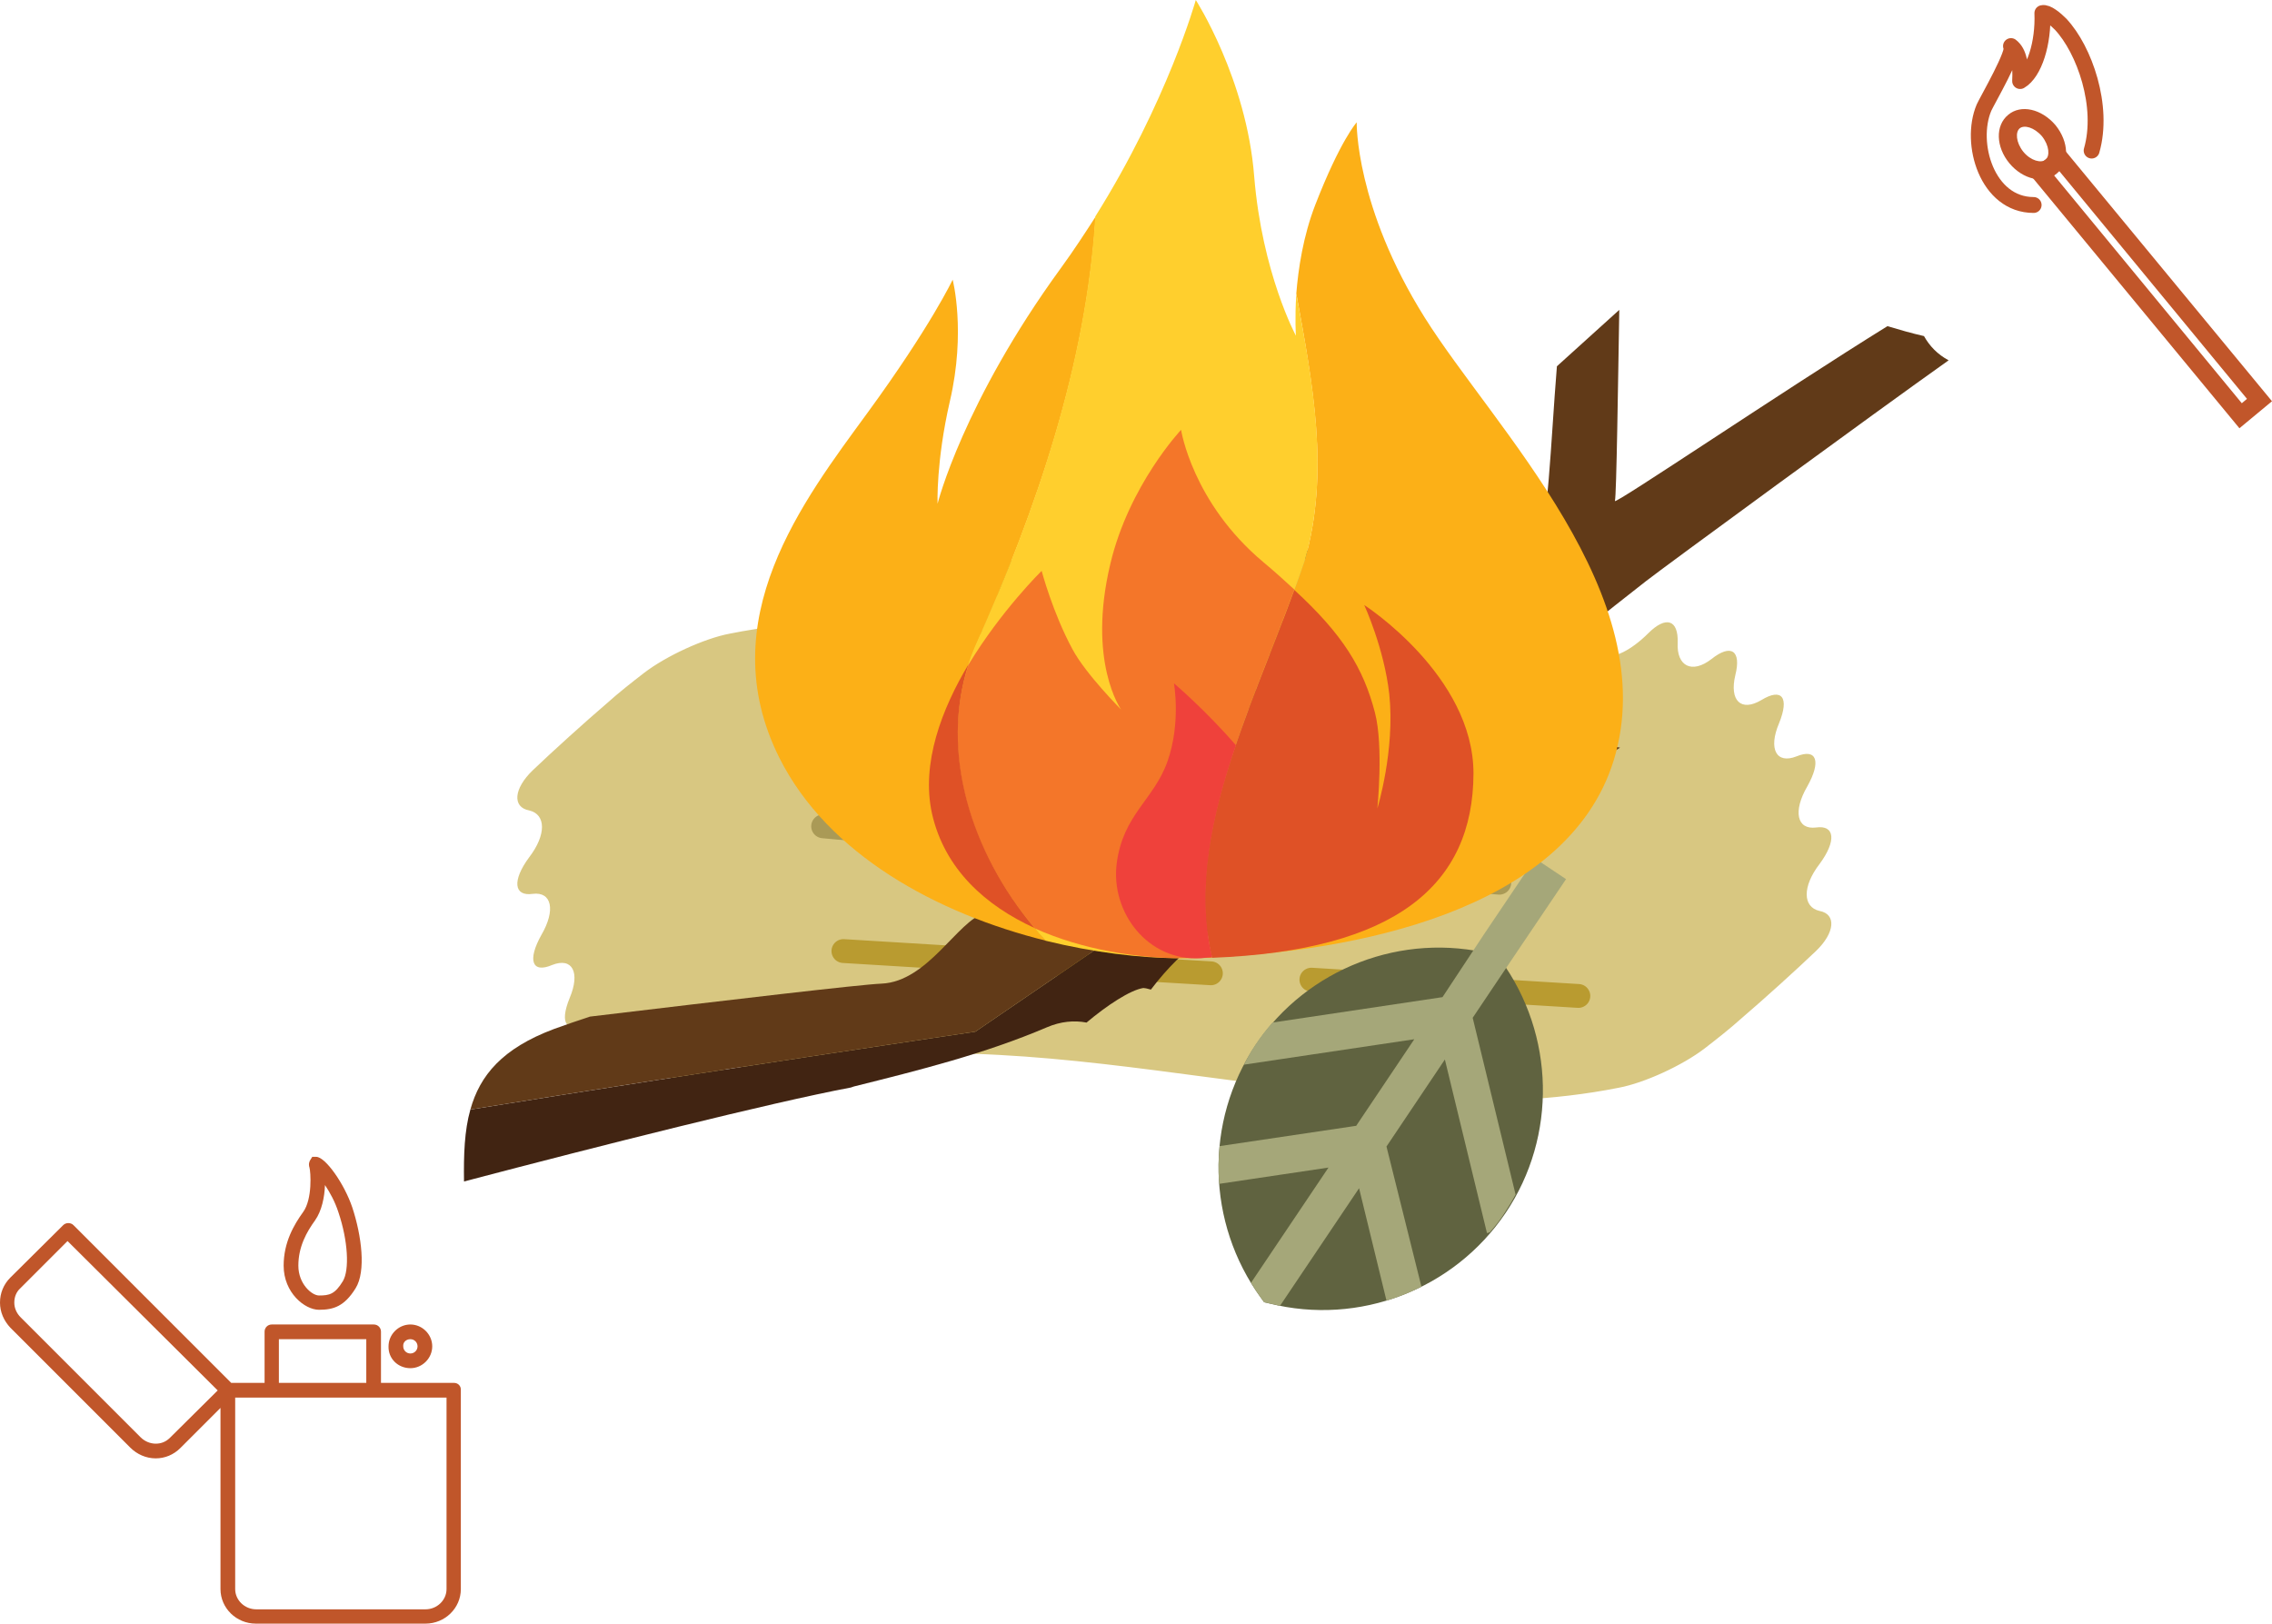 <?xml version="1.0" encoding="utf-8"?>
<!-- Generator: Adobe Illustrator 19.2.1, SVG Export Plug-In . SVG Version: 6.00 Build 0)  -->
<svg version="1.1" id="Layer_6" xmlns="http://www.w3.org/2000/svg" xmlns:xlink="http://www.w3.org/1999/xlink" x="0px" y="0px"
	 viewBox="0 0 571.9 408.7" style="enable-background:new 0 0 571.9 408.7;" xml:space="preserve">
<style type="text/css">
	.st0{fill:#D8C781;}
	.st1{fill:none;stroke:#F4D760;stroke-width:6;stroke-linecap:round;stroke-linejoin:round;stroke-miterlimit:10;}
	.st2{fill:none;stroke:#AA9A56;stroke-width:6;stroke-linecap:round;stroke-linejoin:round;stroke-miterlimit:10;}
	.st3{fill:none;stroke:#B99B30;stroke-width:6;stroke-linecap:round;stroke-linejoin:round;stroke-miterlimit:10;}
	.st4{fill:#606340;}
	.st5{fill:#A5A779;}
	.st6{fill:#412412;}
	.st7{fill:#613A18;}
	.st8{fill:#FCB017;}
	.st9{fill:#FFCF2D;}
	.st10{fill:#F47629;}
	.st11{fill:#DF5126;}
	.st12{fill:#EF413B;}
	.st13{fill:#C0562A;}
	
		.st14{fill-rule:evenodd;clip-rule:evenodd;fill:none;stroke:#C1562A;stroke-width:4;stroke-linecap:round;stroke-linejoin:round;stroke-miterlimit:10;}
	.st15{fill:#C1562A;}
</style>
<g>
	<g>
		<path class="st0" d="M176.3,273.9c4.4-4.4,9-6.5,10.2-5.2c1.3,1.3,7.4,0.9,13.8-0.3c66.8-13.2,140.4,18.7,207.2,5.4
			c6.4-1.2,16-5.6,21.6-9.9c3.1-2.4,6.3-4.9,9.3-7.6c5.5-4.7,13.9-12.3,18.7-16.9c4.8-4.6,5.2-9.3,0.9-10.1c-4.3-1-4.3-6.2,0-11.8
			c4.3-5.8,3.9-9.9-0.9-9.2c-4.8,0.6-5.8-4.1-2.2-10.3c3.6-6.4,2.4-9.7-2.7-7.6c-5.1,2-7.1-1.9-4.4-8.3c2.7-6.6,0.7-9-4.4-5.9
			c-5.2,3.1-8.1,0.1-6.6-6.2c1.6-6.3-1.1-8-6-4.1c-4.9,3.8-8.8,1.8-8.5-4.1c0.2-5.9-3-6.8-7.4-2.4c-4.4,4.4-9,6.5-10.2,5.2
			c-1.3-1.3-7.4-0.9-13.8,0.3c-66.8,13.2-140.4-18.7-207.2-5.4c-6.4,1.2-16,5.6-21.6,9.9c-3.1,2.4-6.3,4.9-9.3,7.6
			c-5.5,4.7-13.9,12.3-18.7,16.9c-4.8,4.6-5.2,9.3-0.9,10.1c4.3,1,4.3,6.2,0,11.8c-4.3,5.8-3.9,9.9,0.9,9.2
			c4.8-0.6,5.8,4.1,2.2,10.3c-3.6,6.4-2.4,9.8,2.7,7.6c5.1-2,7.1,1.9,4.4,8.3c-2.7,6.6-0.7,9,4.4,5.9c5.2-3.1,8.1-0.1,6.6,6.2
			c-1.6,6.3,1.1,8,6,4.1c4.9-3.8,8.8-1.8,8.5,4.1C168.7,277.4,172,278.3,176.3,273.9z"/>
		<g>
			<g>
				<line class="st1" x1="398.9" y1="189.4" x2="313.3" y2="187.7"/>
				<line class="st1" x1="294.2" y1="184.6" x2="242.8" y2="181.5"/>
				<line class="st1" x1="223.8" y1="179.9" x2="215.3" y2="179.4"/>
			</g>
			<path class="st2" d="M252.1,212c-15-1.2-29.9-2.6-44.9-4"/>
			<path class="st2" d="M313.9,216.9c0-0.1-43-3.4-43-3.4"/>
			<path class="st2" d="M377.4,222.2c-9.9-0.8-19.7-1.6-29.6-2.5"/>
			<polyline class="st3" points="304.8,245 269.7,242.9 212.3,239.4 			"/>
			<line class="st3" x1="346.5" y1="247.6" x2="330.1" y2="246.6"/>
			<line class="st3" x1="397.3" y1="250.7" x2="368" y2="248.9"/>
		</g>
		<g>
			<g>
				<path class="st4" d="M376.9,240.5l0.8,1.1c13.7,18.8,14.3,44.4,1.3,63.7c-13,19.3-36.9,28.5-59.5,22.8l-1.3-0.3l-0.8-1.1
					c-13.7-18.8-14.3-44.4-1.3-63.7c13-19.3,36.9-28.5,59.5-22.8L376.9,240.5z"/>
			</g>
			<path class="st5" d="M349,288.6l14.7-21.9l10.6,43.7l0.7-0.2c1.4-1.6,2.7-3.2,3.8-5c1-1.5,1.9-3,2.7-4.5l-10.8-44.5l9.4-14
				l14.1-20.9l-7.8-5.2l-12.8,19l0,0L363.1,251l-42.8,6.4c-1.5,1.7-3,3.6-4.3,5.6c-1.1,1.6-2,3.3-2.9,5l42.9-6.4l-14.7,21.9l0-0.1
				l-34.3,5.1c-0.3,3.2-0.4,6.3-0.1,9.5l27.5-4.1l-19.5,29c0.8,1.3,1.6,2.6,2.5,3.8l0.8,1.1l1.3,0.3c0.9,0.2,1.8,0.4,2.7,0.6
				l19.9-29.6l6.9,28.3c3-0.9,6-2.1,8.8-3.5L349,288.6L349,288.6z"/>
		</g>
		<g>
			<g>
				<path class="st4" d="M245.6,152.5l0.7-1.2c12.4-19.7,36-29.7,58.7-24.7c22.7,4.9,40.1,23.8,43.2,46.9l0.2,1.4l-0.7,1.2
					c-12.4,19.7-36,29.7-58.7,24.7c-22.7-4.9-40.1-23.8-43.2-46.9L245.6,152.5z"/>
			</g>
			<path class="st5" d="M300.6,160.6l-25.7-5.6l36.7-26l-0.4-0.6c-2-0.7-4-1.3-6-1.7c-1.7-0.4-3.5-0.6-5.2-0.8l-37.4,26.5l-16.5-3.6
				l-24.6-5.4l-2,9.2l22.4,4.9l0,0l18.7,4.1l21.7,37.4c2.2,0.8,4.4,1.4,6.7,1.9c1.9,0.4,3.8,0.7,5.7,0.9l-21.8-37.5l25.8,5.6
				l-0.1,0.1l17.4,30c3-0.9,6-2,8.9-3.4l-13.9-24l34.2,7.4c0.9-1.2,1.8-2.5,2.6-3.8l0.7-1.2l-0.2-1.4c-0.1-0.9-0.3-1.8-0.5-2.7
				l-34.9-7.6l23.8-16.8c-2-2.5-4.2-4.8-6.5-6.9L300.6,160.6L300.6,160.6z"/>
		</g>
		<g>
			<path class="st6" d="M214.9,273.5c16.4-4.1,32.9-8.2,48.6-14.9c3.5-1.5,6.9-1.8,10-1.2c5.1-4.3,11-8.2,14.3-8.7
				c0.3,0,0.9,0.1,1.9,0.4c4.1-5.4,8.6-9.9,13.7-13.4c-7.9-4.4-12.5-7-12.5-7l-45.4,31c0,0-68.3,10.1-127.1,19.6
				c-1.5,5.3-1.7,11.4-1.6,18.1c34.6-9.1,77.1-19.8,97.1-23.6C214.2,273.8,214.5,273.6,214.9,273.5z"/>
			<path class="st7" d="M414.3,146.3c4.2-3.3,58-42.7,76.2-55.6c-2.8-1.5-4.8-3.6-6.2-6.1c-3.1-0.7-6.2-1.6-9.2-2.5
				c-26.3,16.3-69,45.2-68.6,44c0.4-1.2,0.8-30.6,1.1-48.1c-5.2,4.7-10.5,9.5-15.7,14.2c-1.6,19.6-2.2,41-5.1,45.8
				c-4.8,8.3-36.1,36.6-51.7,43.4c-15.6,6.8-80.6,46.7-87.3,48.5c-6.7,1.8-14.2,17.2-25.9,17.7c-5.2,0.2-38.3,4.1-73.4,8.3
				c-3,1-6,2-9,3.1c-13.1,4.9-18.7,11.7-21.1,20.3c58.8-9.5,127.1-19.6,127.1-19.6l45.4-31c0,0,4.6,2.6,12.5,7
				c2.4-1.7,4.9-3.1,7.6-4.3c-4.1-2.3-6.3-3.7-6.1-4c2.3-2.5,44.7-30.7,53.7-32.8c2.5-0.6,12.4,1.5,25.5,4.7
				c8.2-3.4,16.7-6.7,23.7-11.1c-18.9-3.8-34.6-7.5-33.4-9.1C377.3,175.4,409.4,150.1,414.3,146.3z"/>
		</g>
	</g>
	<g>
		<path class="st8" d="M245.5,162.8c15.6-34.9,28-71.3,30.3-108.3c-2.7,4.2-5.5,8.5-8.7,12.9c-24.7,33.9-31.1,59.4-31.1,59.4
			s-0.4-10.6,3.1-25.8c4.1-17.6,0.7-30.6,0.7-30.6s-5.5,11.7-21.5,33.6c-15.9,21.8-39.5,52.1-22.1,86.8c12.2,24.3,39.7,39.2,67.1,46
			C244,216,235,187.1,245.5,162.8z"/>
		<path class="st8" d="M358.6,79.9c-17.5-27.9-17.1-49.1-17.1-49.1s-4.1,4.5-10.4,20.7c-3.1,8-4.3,16.2-4.8,22.4
			c4.1,22.6,8.5,45.1,2.1,67.2c-10.8,32.5-30.8,68.1-23.2,99.8c34.1-1.3,89.1-11.1,101-49.5C418.9,149.9,376.1,107.8,358.6,79.9z"/>
		<path class="st9" d="M328.4,141.2c6.4-22.1,2.1-44.7-2.1-67.2c-0.4,6.3-0.1,10.5-0.1,10.5s-8.5-15.7-10.5-40.1
			C313.8,19.9,301,0,301,0s-7.1,25.5-25.3,54.5c-2.3,37-14.7,73.5-30.3,108.3c-10.4,24.4-1.4,53.2,17.8,74c11.8,2.9,23.6,4.4,34,4.4
			c2.4,0,5.1-0.1,7.8-0.2C297.5,209.3,317.5,173.7,328.4,141.2z"/>
		<path class="st10" d="M325.8,148.4c-2.4-2.2-4.9-4.5-7.8-6.9c-17.9-15-20.7-33.3-20.7-33.3s-13.1,13.9-17.8,33.7
			c-5.9,24.7,2.7,36.7,2.7,36.7s-8.8-8.8-12.2-15.1c-5-9.2-7.8-19.8-7.8-19.8s-10.2,10-18.4,23.6c-7.3,22.1,0.4,47.2,16.7,66.4
			c12.2,5.5,26.2,7.5,36.8,7.5c2.7,0,5.3-0.1,7.8-0.1C298.1,211.6,314.7,178.9,325.8,148.4z"/>
		<path class="st11" d="M370.9,194.7c0-24.7-27.5-42.4-27.5-42.4s5,10.8,6.3,22.4c1.5,14.2-3,28.8-3,28.8s1.6-15.6-0.6-24.1
			c-2.9-11.2-8.1-19.7-20.3-30.9c-11.1,30.5-27.8,63.2-20.7,92.6C351.5,239.3,370.8,222.7,370.9,194.7z"/>
		<path class="st11" d="M243.8,167.2c-6.7,11.2-12,24.9-9.2,37.6c3.2,14.1,13.6,23.2,25.8,28.8C244.3,214.4,236.6,189.3,243.8,167.2
			z"/>
		<path class="st12" d="M295.5,172c0,0,1.8,9.9-1.6,19.6c-3.4,9.7-11.2,13.4-12.8,25.7c-1.6,12.3,7.8,24.8,21.3,23.9
			c0.9-0.1,1.8-0.2,2.7-0.3c-4-17-0.2-35.1,6-53.3C303.5,178.8,295.5,172,295.5,172z"/>
	</g>
</g>
<g>
	<g>
		<path class="st13" d="M114.3,348.1H95.9v-12.9c0-1-0.8-1.8-1.8-1.8H68.4c-1,0-1.8,0.8-1.8,1.8v12.9h-8.4l-39.7-39.7
			c-0.7-0.7-1.9-0.7-2.6,0L2.6,321.6c-1.7,1.7-2.6,3.9-2.6,6.3c0,2.4,1,4.6,2.6,6.3l30.2,30.2c1.7,1.7,4,2.7,6.4,2.7l0,0
			c2.3,0,4.5-0.9,6.2-2.6l10.1-10.1V400c0,4.8,4,8.7,8.9,8.7h42.7c4.9,0,8.9-3.9,8.9-8.7v-50C116.1,348.9,115.3,348.1,114.3,348.1z
			 M70.2,337.1h22v11h-22V337.1z M42.8,361.9c-1,1-2.2,1.5-3.6,1.5l0,0c-1.4,0-2.8-0.6-3.8-1.6L5.2,331.6c-1-1-1.6-2.3-1.6-3.7
			c0-1.4,0.5-2.7,1.5-3.6l11.9-11.9L54.8,350L42.8,361.9z M112.4,400c0,2.8-2.4,5.1-5.3,5.1H64.5c-2.9,0-5.3-2.3-5.3-5.1v-48.2h9.2
			c0,0,0,0,0,0h25.7c0,0,0,0,0,0h18.3L112.4,400L112.4,400z"/>
		<path class="st13" d="M103.3,344.4c3,0,5.5-2.5,5.5-5.5c0-3-2.5-5.5-5.5-5.5c-3,0-5.5,2.5-5.5,5.5
			C97.7,342,100.2,344.4,103.3,344.4z M103.3,337.1c1,0,1.8,0.8,1.8,1.8c0,1-0.8,1.8-1.8,1.8c-1,0-1.8-0.8-1.8-1.8
			C101.4,337.9,102.2,337.1,103.3,337.1z"/>
		<path class="st13" d="M80.3,329.7c3.7,0,6.4-0.9,9.2-5.4C92.2,320,91,311,88.7,304c-2-6-6.8-12.8-9.1-12.8l-1,0l-0.5,0.8
			c-0.2,0.3-0.5,1-0.2,1.9c0.3,1,0.8,7.9-1.6,11.2c-2.3,3.2-4.9,7.6-4.9,13.5C71.4,325.4,76.7,329.7,80.3,329.7z M79.3,307.2
			c1.7-2.4,2.4-5.9,2.5-8.9c1.2,1.8,2.5,4.1,3.4,6.9c2.4,7.1,2.8,14.5,1.1,17.3c-2,3.3-3.4,3.6-6,3.6c-1.8,0-5.2-2.9-5.2-7.5
			C75.1,313.8,77.2,310.1,79.3,307.2z"/>
	</g>
</g>
<g>
	<path class="st14" d="M526.5,37.9c3.2-11.1-1.8-25.4-7.8-31.8c-1.3-1.3-3.4-3.1-4.6-2.8c0.3,7.5-2,15-5.6,17.1
		c0.2-3.9-0.2-7.2-2.3-8.8c1.4,1-6.1,13.9-6.8,15.5c-3.8,9,0.8,24.5,12.5,24.5"/>
</g>
<g>
	<path class="st15" d="M571.9,101l-8.2,6.8l-53-64.2l8.2-6.8L571.9,101z M564.3,101.5l1.3-1.1L518.3,43l-1.3,1.1L564.3,101.5z"/>
	<path class="st15" d="M517.7,43.7c-3.2,2.7-8.5,1.5-11.9-2.6c-3.4-4.1-3.6-9.5-0.3-12.2c3.2-2.7,8.4-1.5,11.9,2.6
		C520.8,35.7,521,41,517.7,43.7z M508.4,32.3c-1.1,0.9-1,3.5,0.9,5.9c1.9,2.3,4.5,2.9,5.6,2c1.1-0.9,1-3.5-0.9-5.9
		C512,32,509.5,31.4,508.4,32.3z"/>
</g>
</svg>
